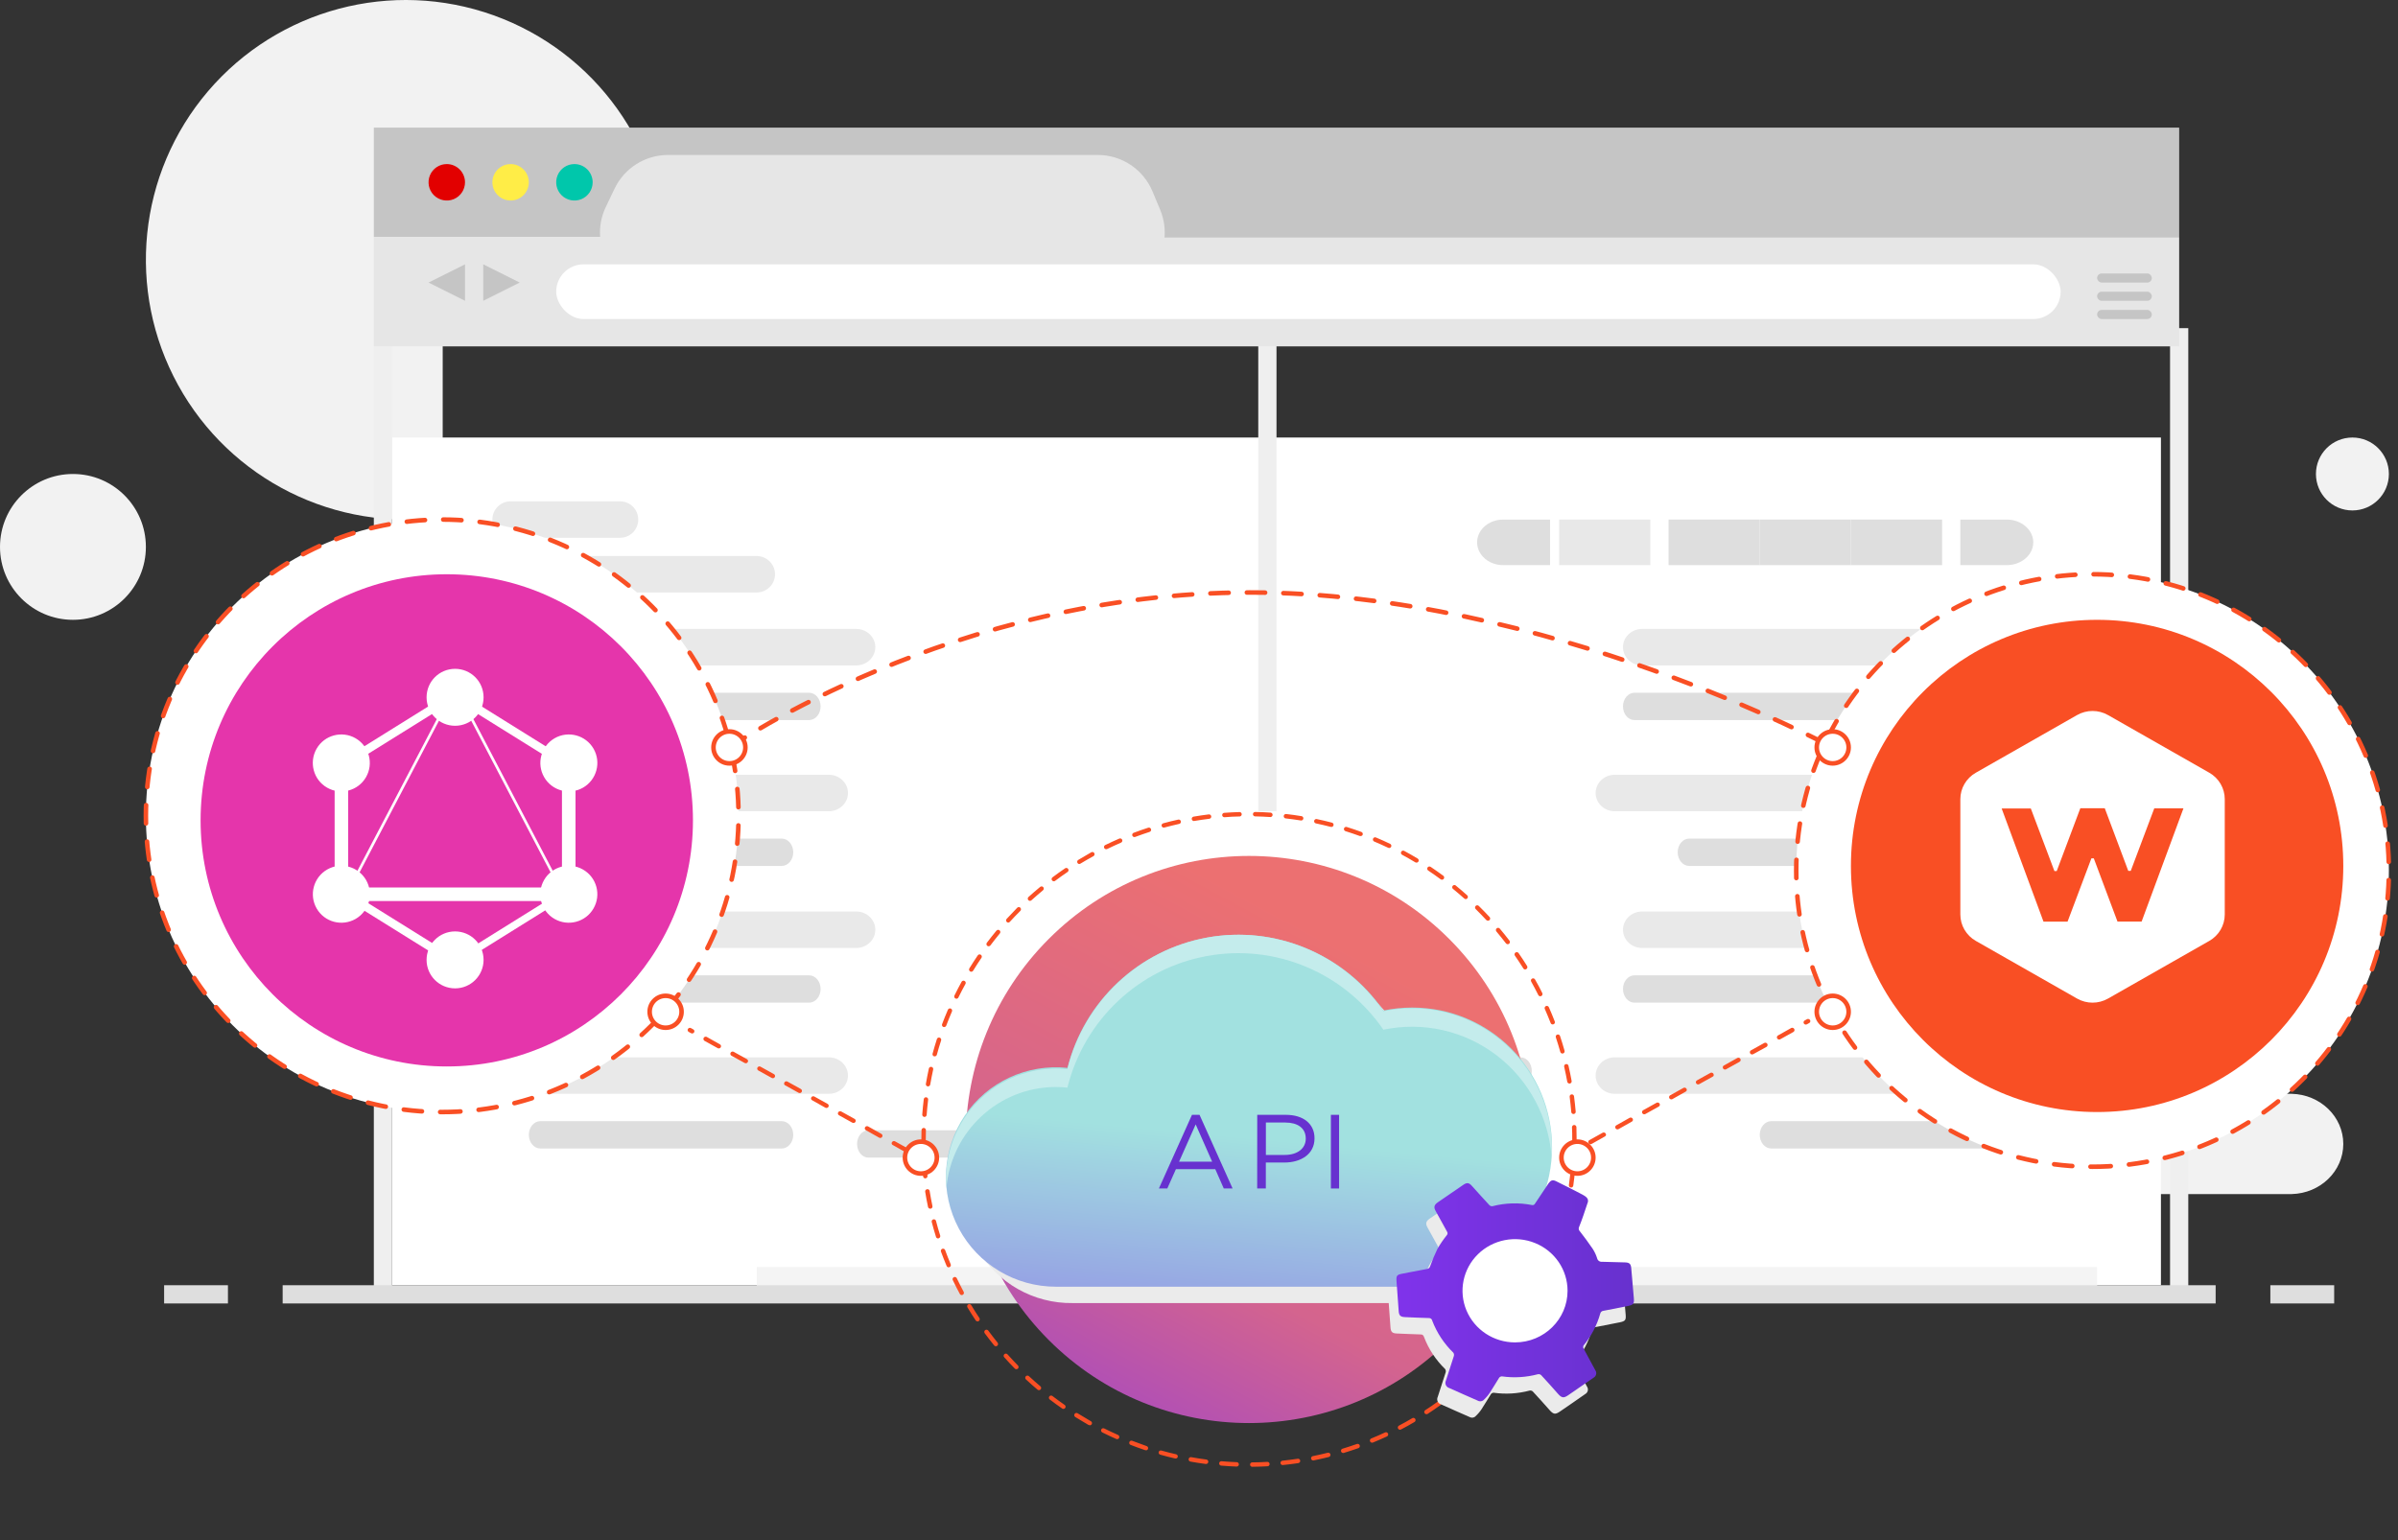 <svg width="263" height="169" viewBox="0 0 263 169" fill="none" xmlns="http://www.w3.org/2000/svg">
<rect x="0" y="0" width="263" height="169" fill="#333333" stroke="none"/>
<path fill-rule="evenodd" clip-rule="evenodd" d="M48.555 29.347C48.029 29.029 48.146 28.035 48.908 28.035H73C72.806 16.181 65.294 5.686 54.136 1.679C42.978 -2.328 30.504 0.99 22.812 10.011C15.121 19.033 13.818 31.873 19.54 42.255C25.263 52.638 36.816 58.394 48.551 56.71L48.555 29.347Z" fill="#F2F2F2"/>
<path fill-rule="evenodd" clip-rule="evenodd" d="M251.334 120H234V131H251.334C254.486 130.926 257 128.485 257 125.5C257 122.515 254.486 120.074 251.334 120Z" fill="#F2F2F2"/>
<rect x="43" y="48" width="194" height="93" fill="white"/>
<path fill-rule="evenodd" clip-rule="evenodd" d="M88.725 79H62.264C61.566 79 61 78.328 61 77.5C61 76.672 61.566 76 62.264 76H88.736C89.434 76 90 76.672 90 77.5C90 78.328 89.434 79 88.736 79H88.725Z" fill="#DEDEDE"/>
<path fill-rule="evenodd" clip-rule="evenodd" d="M130.76 127H95.24C94.555 127 94 126.328 94 125.5C94 124.672 94.555 124 95.24 124H130.76C131.445 124 132 124.672 132 125.5C132 126.328 131.445 127 130.76 127Z" fill="#DEDEDE"/>
<path fill-rule="evenodd" clip-rule="evenodd" d="M70 57C70 57.53 69.79 58.039 69.416 58.414C69.042 58.789 68.534 59 68.005 59H55.995C54.893 59 54 58.105 54 57C54 56.47 54.21 55.961 54.584 55.586C54.958 55.211 55.466 55 55.995 55H68.005C68.534 55 69.042 55.211 69.416 55.586C69.79 55.961 70 56.47 70 57Z" fill="#E9E9E9"/>
<path fill-rule="evenodd" clip-rule="evenodd" d="M85 63C85 64.105 84.096 65 82.981 65H62.019C60.904 65 60 64.105 60 63C60 62.47 60.213 61.961 60.591 61.586C60.97 61.211 61.484 61 62.019 61H82.981C83.516 61 84.03 61.211 84.409 61.586C84.787 61.961 85 62.47 85 63Z" fill="#E9E9E9"/>
<path fill-rule="evenodd" clip-rule="evenodd" d="M96 71C96 72.103 95.065 72.998 93.911 73H63.089C62.534 73 62.002 72.789 61.611 72.414C61.219 72.039 60.999 71.53 61 71C60.999 70.47 61.219 69.961 61.611 69.586C62.002 69.211 62.534 69 63.089 69H93.911C95.065 69.002 96 69.897 96 71Z" fill="#E9E9E9"/>
<path fill-rule="evenodd" clip-rule="evenodd" d="M85.725 95H59.264C58.566 95 58 94.328 58 93.5C58 92.672 58.566 92 59.264 92H85.736C86.434 92 87 92.672 87 93.5C87 94.328 86.434 95 85.736 95H85.725Z" fill="#DEDEDE"/>
<path fill-rule="evenodd" clip-rule="evenodd" d="M93 87C93 88.103 92.065 88.998 90.911 89H60.089C59.534 89 59.002 88.789 58.611 88.414C58.219 88.039 57.999 87.53 58 87C57.999 86.47 58.219 85.961 58.611 85.586C59.002 85.211 59.534 85 60.089 85H90.911C92.065 85.002 93 85.897 93 87Z" fill="#E9E9E9"/>
<path fill-rule="evenodd" clip-rule="evenodd" d="M88.725 110H62.264C61.566 110 61 109.328 61 108.5C61 107.672 61.566 107 62.264 107H88.736C89.434 107 90 107.672 90 108.5C90 109.328 89.434 110 88.736 110H88.725Z" fill="#DEDEDE"/>
<path fill-rule="evenodd" clip-rule="evenodd" d="M96 102C96 103.103 95.065 103.998 93.911 104H63.089C62.534 104 62.002 103.789 61.611 103.414C61.219 103.039 60.999 102.53 61 102C60.999 101.47 61.219 100.961 61.611 100.586C62.002 100.211 62.534 100 63.089 100H93.911C95.065 100.002 96 100.897 96 102Z" fill="#E9E9E9"/>
<path fill-rule="evenodd" clip-rule="evenodd" d="M85.725 126H59.264C58.566 126 58 125.328 58 124.5C58 123.672 58.566 123 59.264 123H85.736C86.434 123 87 123.672 87 124.5C87 125.328 86.434 126 85.736 126H85.725Z" fill="#DEDEDE"/>
<path fill-rule="evenodd" clip-rule="evenodd" d="M93 118C93 119.103 92.065 119.998 90.911 120H60.089C59.534 120 59.002 119.789 58.611 119.414C58.219 119.039 57.999 118.53 58 118C57.999 117.47 58.219 116.961 58.611 116.586C59.002 116.211 59.534 116 60.089 116H90.911C92.065 116.002 93 116.897 93 118Z" fill="#E9E9E9"/>
<path fill-rule="evenodd" clip-rule="evenodd" d="M179.275 79H205.736C206.434 79 207 78.328 207 77.5C207 76.672 206.434 76 205.736 76H179.264C178.566 76 178 76.672 178 77.5C178 78.328 178.566 79 179.264 79H179.275Z" fill="#DEDEDE"/>
<path fill-rule="evenodd" clip-rule="evenodd" d="M178 71C178 72.103 178.935 72.998 180.089 73H210.911C211.466 73 211.997 72.789 212.389 72.414C212.781 72.039 213.001 71.53 213 71C213.001 70.47 212.781 69.961 212.389 69.586C211.997 69.211 211.466 69 210.911 69H180.089C178.935 69.002 178 69.897 178 71Z" fill="#E9E9E9"/>
<path fill-rule="evenodd" clip-rule="evenodd" d="M185.275 95H211.736C212.434 95 213 94.328 213 93.5C213 92.672 212.434 92 211.736 92H185.264C184.566 92 184 92.672 184 93.5C184 94.328 184.566 95 185.264 95H185.275Z" fill="#DEDEDE"/>
<path fill-rule="evenodd" clip-rule="evenodd" d="M175 87C175 88.103 175.935 88.998 177.089 89H207.911C208.466 89 208.997 88.789 209.389 88.414C209.781 88.039 210.001 87.53 210 87C210.001 86.47 209.781 85.961 209.389 85.586C208.997 85.211 208.466 85 207.911 85H177.089C175.935 85.002 175 85.897 175 87Z" fill="#E9E9E9"/>
<path fill-rule="evenodd" clip-rule="evenodd" d="M179.275 110H205.736C206.434 110 207 109.328 207 108.5C207 107.672 206.434 107 205.736 107H179.264C178.566 107 178 107.672 178 108.5C178 109.328 178.566 110 179.264 110H179.275Z" fill="#DEDEDE"/>
<path fill-rule="evenodd" clip-rule="evenodd" d="M178 102C178 103.103 178.935 103.998 180.089 104H210.911C211.466 104 211.997 103.789 212.389 103.414C212.781 103.039 213.001 102.53 213 102C213.001 101.47 212.781 100.961 212.389 100.586C211.997 100.211 211.466 100 210.911 100H180.089C178.935 100.002 178 100.897 178 102Z" fill="#E9E9E9"/>
<path fill-rule="evenodd" clip-rule="evenodd" d="M194.275 126H220.736C221.434 126 222 125.328 222 124.5C222 123.672 221.434 123 220.736 123H194.264C193.566 123 193 123.672 193 124.5C193 125.328 193.566 126 194.264 126H194.275Z" fill="#DEDEDE"/>
<path fill-rule="evenodd" clip-rule="evenodd" d="M175 118C175 119.103 175.935 119.998 177.089 120H207.911C208.466 120 208.997 119.789 209.389 119.414C209.781 119.039 210.001 118.53 210 118C210.001 117.47 209.781 116.961 209.389 116.586C208.997 116.211 208.466 116 207.911 116H177.089C175.935 116.002 175 116.897 175 118Z" fill="#E9E9E9"/>
<rect x="83" y="139" width="147" height="3" fill="#F4F4F4"/>
<rect x="41" y="36" width="2" height="106" fill="#EFEFEF"/>
<rect x="138" y="36" width="2" height="53" fill="#EFEFEF"/>
<rect x="238" y="36" width="2" height="106" fill="#EFEFEF"/>
<rect x="31" y="141" width="212" height="2" fill="#DEDEDE"/>
<rect x="171" y="57" width="10" height="5" fill="#E8E8E8"/>
<rect x="183" y="57" width="10" height="5" fill="#DEDEDE"/>
<rect x="193" y="57" width="10" height="5" fill="#DEDEDE"/>
<path fill-rule="evenodd" clip-rule="evenodd" d="M170 57.002H164.946C163.906 56.97 162.929 57.439 162.398 58.225C161.867 59.011 161.867 59.989 162.398 60.775C162.929 61.561 163.906 62.03 164.946 61.998H170V57.002Z" fill="#DEDEDE"/>
<rect x="203" y="57" width="10" height="5" fill="#DEDEDE"/>
<path fill-rule="evenodd" clip-rule="evenodd" d="M219.989 57.002H215V61.998H219.989C221.052 62.03 222.051 61.561 222.593 60.775C223.136 59.989 223.136 59.011 222.593 58.225C222.051 57.439 221.052 56.97 219.989 57.002Z" fill="#DEDEDE"/>
<rect x="41" y="14" width="198" height="12" fill="#C5C5C5"/>
<path fill-rule="evenodd" clip-rule="evenodd" d="M67.402 20.697C68.481 18.438 70.763 17 73.266 17H120.4C123.021 17 125.386 18.574 126.397 20.992L127.233 22.992C129.024 27.275 125.878 32 121.236 32H72.311C67.529 32 64.384 27.011 66.446 22.697L67.402 20.697Z" fill="#E6E6E6"/>
<rect x="41" y="26" width="198" height="12" fill="#E6E6E6"/>
<path fill-rule="evenodd" clip-rule="evenodd" d="M48.5 122C66.449 122 81 107.449 81 89.5C81 71.551 66.449 57 48.5 57C30.551 57 16 71.551 16 89.5C16 107.449 30.551 122 48.5 122Z" fill="white" stroke="#F94F24" stroke-width="0.5" stroke-linecap="round" stroke-linejoin="round" stroke-dasharray="2 2"/>
<path fill-rule="evenodd" clip-rule="evenodd" d="M49 117C63.912 117 76 104.912 76 90C76 75.088 63.912 63 49 63C34.088 63 22 75.088 22 90C22 104.912 34.088 117 49 117Z" fill="#E535AB"/>
<path fill-rule="evenodd" clip-rule="evenodd" d="M229.5 128C247.449 128 262 113.449 262 95.5C262 77.551 247.449 63 229.5 63C211.551 63 197 77.551 197 95.5C197 113.449 211.551 128 229.5 128Z" fill="white" stroke="#F94F24" stroke-width="0.5" stroke-linecap="round" stroke-linejoin="round" stroke-dasharray="2 2"/>
<path fill-rule="evenodd" clip-rule="evenodd" d="M230 122C244.912 122 257 109.912 257 95C257 80.088 244.912 68 230 68C215.088 68 203 80.088 203 95C203 109.912 215.088 122 230 122Z" fill="#F94F24"/>
<path fill-rule="evenodd" clip-rule="evenodd" d="M242.302 103.226L231.198 109.551C230.147 110.15 228.853 110.15 227.802 109.551L216.698 103.226C215.647 102.628 215 101.522 215 100.325V87.675C215 86.478 215.647 85.372 216.698 84.774L227.802 78.449C228.853 77.85 230.147 77.85 231.198 78.449L242.302 84.774C243.353 85.372 244 86.478 244 87.675V100.325C244 101.522 243.353 102.628 242.302 103.226ZM236.268 88.686C235.412 90.967 234.551 93.253 233.69 95.542H233.417C232.558 93.247 231.697 90.955 230.839 88.667H228.161C227.291 90.981 226.43 93.272 225.569 95.567H225.319C224.446 93.25 223.573 90.933 222.729 88.697H219.531C221.086 92.906 222.603 97.008 224.12 101.111H226.759L229.372 94.169H229.637C230.51 96.497 231.38 98.828 232.235 101.106H234.88C236.403 96.986 237.92 92.881 239.469 88.686H236.268Z" fill="white"/>
<rect x="230" y="30" width="6" height="1" rx="0.5" fill="#C5C5C5"/>
<rect x="230" y="32" width="6" height="1" rx="0.5" fill="#C5C5C5"/>
<rect x="230" y="34" width="6" height="1" rx="0.5" fill="#C5C5C5"/>
<path fill-rule="evenodd" clip-rule="evenodd" d="M132.74 119H126.26C125.564 119 125 118.328 125 117.5C125 116.672 125.564 116 126.26 116H132.74C133.436 116 134 116.672 134 117.5C134 118.328 133.436 119 132.74 119Z" fill="#DEDEDE"/>
<path fill-rule="evenodd" clip-rule="evenodd" d="M166.775 119H140.225C139.548 119 139 118.328 139 117.5C139 116.672 139.548 116 140.225 116H166.775C167.452 116 168 116.672 168 117.5C168 118.328 167.452 119 166.775 119Z" fill="#DEDEDE"/>
<path fill-rule="evenodd" clip-rule="evenodd" d="M150.757 127H138.243C137.557 127 137 126.328 137 125.5C137 124.672 137.557 124 138.243 124H150.757C151.443 124 152 124.672 152 125.5C152 126.328 151.443 127 150.757 127Z" fill="#DEDEDE"/>
<rect x="18" y="141" width="7" height="2" fill="#DEDEDE"/>
<rect x="249" y="141" width="7" height="2" fill="#DEDEDE"/>
<path fill-rule="evenodd" clip-rule="evenodd" d="M16 60C16 64.418 12.418 68 8 68C3.582 68 0 64.418 0 60C0 55.582 3.582 52 8 52C12.418 52 16 55.582 16 60Z" fill="#F2F2F2"/>
<path fill-rule="evenodd" clip-rule="evenodd" d="M262 52C262 54.209 260.209 56 258 56C255.791 56 254 54.209 254 52C254 49.791 255.791 48 258 48C260.209 48 262 49.791 262 52Z" fill="#F2F2F2"/>
<path fill-rule="evenodd" clip-rule="evenodd" d="M51 19.997C51.001 20.806 50.515 21.536 49.768 21.847C49.021 22.157 48.16 21.987 47.587 21.415C47.014 20.844 46.843 19.983 47.152 19.235C47.461 18.488 48.191 18 49 18C50.102 18.002 50.996 18.894 51 19.997Z" fill="#E20000"/>
<path fill-rule="evenodd" clip-rule="evenodd" d="M58 19.997C58.001 20.806 57.515 21.536 56.768 21.847C56.021 22.157 55.16 21.987 54.587 21.415C54.014 20.844 53.843 19.983 54.152 19.235C54.461 18.488 55.191 18 56 18C57.102 18.002 57.996 18.894 58 19.997Z" fill="#FFED47"/>
<path fill-rule="evenodd" clip-rule="evenodd" d="M65 19.997C65.001 20.806 64.515 21.536 63.768 21.847C63.021 22.157 62.16 21.987 61.587 21.415C61.014 20.844 60.843 19.983 61.152 19.235C61.461 18.488 62.191 18 63 18C64.102 18.002 64.996 18.894 65 19.997Z" fill="#00C7AB"/>
<path fill-rule="evenodd" clip-rule="evenodd" d="M47 31L51 29V33L47 31Z" fill="#C5C5C5"/>
<rect x="61" y="29" width="165" height="6" rx="3" fill="white"/>
<path fill-rule="evenodd" clip-rule="evenodd" d="M57 31L53 29V33L57 31Z" fill="#C5C5C5"/>
<path fill-rule="evenodd" clip-rule="evenodd" d="M37.146 100.085L36.949 99.832L50.2 74.512L50.397 74.765L37.146 100.085Z" fill="white"/>
<rect x="35.564" y="97.365" width="28.684" height="1.486" fill="white"/>
<path fill-rule="evenodd" clip-rule="evenodd" d="M50.479 106.467L36.466 97.735L36.875 96.9L50.888 105.632L50.479 106.467Z" fill="white"/>
<path fill-rule="evenodd" clip-rule="evenodd" d="M62.941 84.891L48.928 76.159L49.337 75.324L63.35 84.056L62.941 84.891Z" fill="white"/>
<path fill-rule="evenodd" clip-rule="evenodd" d="M36.878 84.882L36.469 84.047L50.482 75.315L50.891 76.15L36.878 84.882Z" fill="white"/>
<path fill-rule="evenodd" clip-rule="evenodd" d="M62.676 100.082L49.425 74.762L49.623 74.509L62.873 99.829L62.676 100.082Z" fill="white"/>
<rect x="36.701" y="82.623" width="1.487" height="16.561" fill="white"/>
<rect x="61.633" y="82.621" width="1.487" height="16.561" fill="white"/>
<path fill-rule="evenodd" clip-rule="evenodd" d="M50.224 105.841L49.866 105.11L62.053 97.515L62.411 98.246L50.224 105.841Z" fill="white"/>
<path fill-rule="evenodd" clip-rule="evenodd" d="M65.091 99.668C64.231 101.163 62.314 101.673 60.819 100.814C59.323 99.954 58.813 98.038 59.672 96.543C60.532 95.049 62.449 94.538 63.944 95.398C65.449 96.266 65.959 98.173 65.091 99.668Z" fill="white"/>
<path fill-rule="evenodd" clip-rule="evenodd" d="M40.142 85.263C39.282 86.758 37.366 87.269 35.87 86.409C34.375 85.55 33.864 83.634 34.724 82.139C35.584 80.644 37.5 80.134 38.996 80.993C40.491 81.862 41.002 83.768 40.142 85.263Z" fill="white"/>
<path fill-rule="evenodd" clip-rule="evenodd" d="M34.73 99.668C33.87 98.173 34.38 96.266 35.876 95.398C37.371 94.538 39.279 95.049 40.148 96.543C41.007 98.038 40.497 99.945 39.001 100.814C37.497 101.673 35.589 101.163 34.73 99.668Z" fill="white"/>
<path fill-rule="evenodd" clip-rule="evenodd" d="M59.68 85.263C58.82 83.768 59.331 81.862 60.826 80.993C62.322 80.134 64.229 80.644 65.098 82.139C65.958 83.634 65.447 85.541 63.952 86.409C62.456 87.269 60.54 86.758 59.68 85.263Z" fill="white"/>
<path fill-rule="evenodd" clip-rule="evenodd" d="M49.91 108.432C48.182 108.432 46.785 107.036 46.785 105.308C46.785 103.58 48.182 102.184 49.91 102.184C51.639 102.184 53.036 103.58 53.036 105.308C53.036 107.027 51.639 108.432 49.91 108.432Z" fill="white"/>
<path fill-rule="evenodd" clip-rule="evenodd" d="M49.911 79.624C48.182 79.624 46.785 78.228 46.785 76.5C46.785 74.772 48.182 73.376 49.911 73.376C51.639 73.376 53.036 74.772 53.036 76.5C53.036 78.228 51.639 79.624 49.911 79.624Z" fill="white"/>
<path fill-rule="evenodd" clip-rule="evenodd" d="M137.317 160.919C137.193 160.905 137.1 160.801 137.1 160.677C137.1 160.552 137.193 160.448 137.317 160.434C137.871 160.434 138.435 160.411 138.989 160.379C139.054 160.374 139.117 160.396 139.166 160.439C139.214 160.483 139.242 160.544 139.244 160.608C139.248 160.672 139.227 160.735 139.184 160.783C139.142 160.831 139.082 160.86 139.018 160.864C138.455 160.896 137.883 160.913 137.323 160.919H137.317ZM135.622 160.896C135.058 160.872 134.487 160.84 133.929 160.791C133.865 160.786 133.806 160.756 133.765 160.706C133.723 160.657 133.703 160.594 133.709 160.53C133.713 160.466 133.743 160.406 133.793 160.365C133.842 160.323 133.906 160.303 133.97 160.31C134.521 160.356 135.082 160.391 135.642 160.411C135.706 160.413 135.766 160.441 135.81 160.488C135.853 160.535 135.877 160.597 135.874 160.661C135.868 160.795 135.756 160.899 135.622 160.896ZM140.687 160.73C140.554 160.737 140.441 160.634 140.435 160.501C140.428 160.368 140.531 160.255 140.664 160.249C141.218 160.191 141.779 160.118 142.324 160.037C142.388 160.026 142.453 160.042 142.505 160.08C142.557 160.118 142.592 160.176 142.6 160.24C142.619 160.372 142.529 160.495 142.397 160.516C141.843 160.6 141.277 160.669 140.713 160.727L140.687 160.73ZM132.269 160.611H132.237C131.677 160.539 131.111 160.449 130.562 160.35C130.497 160.339 130.439 160.302 130.402 160.247C130.364 160.192 130.351 160.125 130.364 160.06C130.376 159.995 130.413 159.937 130.468 159.901C130.523 159.864 130.59 159.851 130.655 159.866C131.201 159.964 131.755 160.049 132.309 160.124C132.373 160.132 132.431 160.165 132.47 160.215C132.509 160.266 132.527 160.33 132.518 160.394C132.503 160.524 132.388 160.62 132.257 160.611H132.269ZM144.04 160.225C143.912 160.231 143.802 160.136 143.79 160.008C143.777 159.881 143.867 159.766 143.994 159.747C144.539 159.637 145.088 159.512 145.625 159.378C145.754 159.348 145.884 159.427 145.915 159.555C145.945 159.683 145.868 159.811 145.741 159.845C145.195 159.982 144.641 160.107 144.087 160.217L144.04 160.225ZM128.945 160.011H128.89C128.344 159.883 127.79 159.744 127.247 159.59C127.122 159.554 127.048 159.426 127.078 159.3C127.115 159.176 127.243 159.103 127.369 159.135C127.906 159.283 128.451 159.425 128.991 159.547C129.12 159.578 129.2 159.707 129.171 159.837C129.141 159.942 129.043 160.014 128.933 160.011H128.945ZM147.317 159.405C147.196 159.407 147.091 159.319 147.073 159.199C147.056 159.079 147.13 158.964 147.248 158.932C147.782 158.769 148.316 158.595 148.839 158.41C148.961 158.379 149.086 158.447 149.128 158.566C149.169 158.685 149.113 158.816 148.998 158.868C148.47 159.054 147.927 159.231 147.387 159.396L147.317 159.405ZM125.679 159.097C125.653 159.101 125.627 159.101 125.601 159.097C125.064 158.917 124.527 158.723 124.001 158.517C123.921 158.486 123.863 158.414 123.85 158.329C123.837 158.244 123.87 158.158 123.937 158.104C124.004 158.05 124.095 158.036 124.175 158.067C124.695 158.268 125.223 158.459 125.755 158.647C125.868 158.684 125.938 158.797 125.919 158.915C125.9 159.032 125.798 159.118 125.679 159.117V159.097ZM150.487 158.276C150.371 158.278 150.271 158.196 150.248 158.083C150.225 157.969 150.287 157.855 150.395 157.812C150.911 157.6 151.425 157.377 151.924 157.142C152.043 157.1 152.175 157.155 152.228 157.27C152.281 157.384 152.237 157.52 152.128 157.583C151.622 157.818 151.1 158.044 150.577 158.259C150.55 158.27 150.52 158.276 150.49 158.276H150.487ZM122.524 157.89C122.49 157.891 122.456 157.884 122.425 157.87C121.914 157.644 121.397 157.4 120.889 157.145C120.77 157.085 120.722 156.939 120.782 156.82C120.842 156.701 120.988 156.653 121.107 156.713C121.609 156.962 122.117 157.203 122.622 157.426C122.725 157.474 122.781 157.587 122.757 157.697C122.734 157.808 122.637 157.888 122.524 157.89ZM153.547 156.855C153.435 156.855 153.338 156.779 153.312 156.671C153.285 156.562 153.337 156.45 153.437 156.399C153.924 156.141 154.418 155.869 154.888 155.587C154.963 155.544 155.055 155.543 155.13 155.586C155.205 155.629 155.252 155.709 155.252 155.795C155.253 155.881 155.207 155.961 155.132 156.005C154.647 156.295 154.148 156.568 153.652 156.826C153.62 156.844 153.584 156.854 153.547 156.855ZM119.502 156.359C119.46 156.359 119.419 156.349 119.383 156.33C118.889 156.04 118.399 155.75 117.931 155.46C117.876 155.426 117.837 155.372 117.822 155.309C117.808 155.246 117.819 155.181 117.853 155.126C117.924 155.013 118.073 154.978 118.187 155.048C118.657 155.338 119.142 155.628 119.638 155.918C119.736 155.971 119.785 156.083 119.757 156.191C119.728 156.298 119.63 156.372 119.519 156.37L119.502 156.359ZM156.45 155.149C156.342 155.151 156.246 155.081 156.215 154.978C156.184 154.875 156.225 154.763 156.316 154.705C156.784 154.415 157.245 154.085 157.695 153.76C157.765 153.708 157.858 153.697 157.938 153.732C158.018 153.767 158.073 153.841 158.083 153.928C158.093 154.014 158.056 154.1 157.986 154.151C157.53 154.479 157.06 154.801 156.586 155.109C156.547 155.137 156.499 155.151 156.45 155.149ZM116.628 154.569C116.579 154.569 116.531 154.554 116.491 154.526C116.024 154.204 115.565 153.867 115.118 153.525C115.023 153.442 115.008 153.299 115.085 153.198C115.161 153.097 115.303 153.073 115.409 153.142C115.847 153.478 116.303 153.809 116.761 154.128C116.851 154.188 116.89 154.299 116.857 154.401C116.825 154.503 116.729 154.572 116.622 154.569H116.628ZM159.187 153.18C159.083 153.182 158.989 153.117 158.955 153.018C158.921 152.92 158.954 152.811 159.037 152.747C159.469 152.402 159.907 152.043 160.32 151.677C160.421 151.59 160.574 151.6 160.662 151.7C160.749 151.8 160.739 151.952 160.639 152.04C160.215 152.411 159.768 152.776 159.338 153.127C159.296 153.159 159.246 153.176 159.193 153.177L159.187 153.18ZM113.946 152.512C113.889 152.513 113.835 152.494 113.792 152.457C113.359 152.092 112.921 151.715 112.52 151.332C112.457 151.273 112.43 151.185 112.449 151.101C112.468 151.017 112.531 150.95 112.613 150.925C112.695 150.899 112.785 150.919 112.848 150.978C113.255 151.355 113.679 151.726 114.102 152.086C114.181 152.151 114.21 152.259 114.175 152.355C114.14 152.451 114.048 152.514 113.946 152.512ZM161.728 150.955C161.662 150.956 161.599 150.929 161.553 150.882C161.46 150.787 161.46 150.635 161.553 150.54C161.954 150.157 162.349 149.757 162.732 149.351C162.827 149.259 162.979 149.259 163.074 149.351C163.168 149.446 163.168 149.598 163.074 149.693C162.688 150.102 162.285 150.508 161.881 150.897C161.84 150.931 161.787 150.951 161.733 150.952L161.728 150.955ZM111.469 150.215C111.405 150.215 111.343 150.189 111.298 150.143C110.903 149.742 110.514 149.325 110.137 148.904C110.094 148.857 110.071 148.794 110.074 148.731C110.078 148.667 110.106 148.607 110.154 148.565C110.254 148.476 110.407 148.483 110.497 148.582C110.869 148.997 111.252 149.409 111.641 149.803C111.734 149.898 111.734 150.051 111.641 150.145C111.596 150.188 111.537 150.212 111.475 150.212L111.469 150.215ZM164.05 148.504C163.992 148.503 163.935 148.483 163.89 148.446C163.789 148.358 163.777 148.205 163.864 148.103C164.227 147.683 164.584 147.248 164.927 146.81C165.013 146.728 165.146 146.721 165.241 146.793C165.335 146.865 165.364 146.994 165.31 147.1C164.961 147.543 164.598 147.984 164.233 148.411C164.189 148.464 164.125 148.497 164.056 148.501L164.05 148.504ZM109.223 147.697C109.15 147.696 109.081 147.663 109.034 147.607C108.68 147.169 108.331 146.72 107.998 146.267C107.917 146.159 107.94 146.006 108.048 145.926C108.157 145.846 108.309 145.869 108.389 145.977C108.717 146.424 109.06 146.868 109.411 147.3C109.494 147.404 109.479 147.554 109.376 147.639C109.335 147.674 109.283 147.693 109.228 147.694L109.223 147.697ZM166.12 145.841C166.069 145.842 166.019 145.827 165.977 145.797C165.925 145.76 165.89 145.704 165.88 145.64C165.87 145.577 165.885 145.513 165.922 145.461C166.242 145.005 166.558 144.538 166.857 144.071C166.929 143.959 167.079 143.927 167.191 143.999C167.303 144.071 167.335 144.22 167.263 144.332C166.973 144.805 166.642 145.278 166.317 145.739C166.274 145.797 166.209 145.833 166.137 145.838L166.12 145.841ZM107.211 144.971C107.13 144.971 107.055 144.931 107.011 144.863C106.7 144.399 106.395 143.915 106.105 143.43C106.037 143.316 106.074 143.168 106.189 143.1C106.304 143.031 106.452 143.069 106.52 143.184C106.81 143.659 107.101 144.135 107.414 144.596C107.449 144.65 107.462 144.715 107.448 144.778C107.435 144.84 107.398 144.895 107.344 144.93C107.311 144.956 107.271 144.972 107.228 144.976L107.211 144.971ZM167.94 142.986C167.898 142.987 167.857 142.976 167.821 142.955C167.705 142.888 167.665 142.74 167.731 142.624C168.021 142.145 168.276 141.649 168.532 141.153C168.593 141.035 168.738 140.988 168.857 141.049C168.976 141.11 169.022 141.255 168.962 141.374C168.703 141.878 168.43 142.38 168.149 142.865C168.111 142.937 168.039 142.985 167.957 142.992L167.94 142.986ZM105.478 142.079C105.389 142.079 105.307 142.03 105.266 141.951C104.999 141.458 104.741 140.95 104.5 140.443C104.462 140.365 104.469 140.273 104.518 140.202C104.567 140.131 104.65 140.091 104.736 140.097C104.822 140.104 104.898 140.156 104.935 140.234C105.176 140.735 105.428 141.234 105.69 141.722C105.721 141.778 105.727 141.845 105.709 141.906C105.69 141.968 105.648 142.019 105.591 142.05C105.562 142.068 105.529 142.08 105.495 142.084L105.478 142.079ZM169.513 139.984C169.479 139.985 169.445 139.978 169.414 139.964C169.292 139.909 169.237 139.764 169.292 139.642C169.522 139.14 169.742 138.624 169.951 138.102C169.975 138.042 170.021 137.994 170.08 137.968C170.139 137.943 170.205 137.942 170.265 137.965C170.39 138.015 170.451 138.157 170.401 138.281C170.189 138.809 169.966 139.334 169.734 139.845C169.693 139.93 169.607 139.984 169.513 139.984ZM104.044 139.036C103.946 139.037 103.857 138.978 103.82 138.888C103.603 138.371 103.396 137.843 103.202 137.313C103.157 137.187 103.222 137.049 103.347 137.002C103.473 136.959 103.61 137.023 103.658 137.147C103.846 137.669 104.053 138.192 104.267 138.699C104.293 138.758 104.294 138.825 104.269 138.885C104.244 138.945 104.197 138.992 104.137 139.015C104.108 139.029 104.076 139.036 104.044 139.036ZM170.753 136.834C170.726 136.833 170.699 136.829 170.674 136.82C170.613 136.799 170.563 136.755 170.535 136.697C170.507 136.639 170.504 136.572 170.526 136.512C170.703 135.993 170.875 135.456 171.031 134.92C171.055 134.837 171.121 134.773 171.205 134.752C171.289 134.731 171.378 134.757 171.437 134.819C171.497 134.881 171.52 134.97 171.496 135.053C171.336 135.598 171.165 136.141 170.982 136.672C170.951 136.772 170.858 136.841 170.753 136.843V136.834ZM102.886 135.868C102.781 135.868 102.688 135.8 102.656 135.7C102.488 135.163 102.331 134.615 102.189 134.07C102.167 133.986 102.191 133.897 102.253 133.837C102.314 133.776 102.403 133.753 102.487 133.776C102.57 133.799 102.634 133.864 102.656 133.948C102.798 134.487 102.947 135.027 103.118 135.555C103.152 135.679 103.081 135.807 102.958 135.845C102.936 135.86 102.912 135.871 102.886 135.877V135.868ZM171.684 133.594C171.665 133.597 171.646 133.597 171.626 133.594C171.498 133.562 171.418 133.433 171.449 133.304C171.577 132.764 171.696 132.213 171.801 131.668C171.825 131.536 171.952 131.45 172.084 131.475C172.215 131.5 172.302 131.626 172.277 131.758C172.169 132.312 172.05 132.869 171.92 133.417C171.895 133.52 171.805 133.595 171.699 133.603L171.684 133.594ZM102.015 132.602C101.901 132.602 101.803 132.522 101.78 132.41C101.663 131.862 101.559 131.302 101.469 130.742C101.459 130.679 101.474 130.615 101.512 130.563C101.55 130.512 101.606 130.477 101.669 130.467C101.735 130.452 101.803 130.465 101.859 130.503C101.914 130.541 101.951 130.601 101.96 130.667C102.047 131.218 102.151 131.769 102.264 132.312C102.279 132.375 102.267 132.441 102.233 132.496C102.198 132.55 102.142 132.589 102.079 132.602C102.064 132.607 102.05 132.61 102.035 132.611L102.015 132.602ZM172.309 130.281H172.274C172.207 130.271 172.148 130.235 172.11 130.18C172.071 130.125 172.057 130.057 172.071 129.991C172.146 129.44 172.213 128.883 172.265 128.332C172.277 128.199 172.395 128.101 172.528 128.113C172.661 128.125 172.759 128.243 172.747 128.375C172.695 128.935 172.628 129.501 172.55 130.061C172.54 130.179 172.447 130.273 172.329 130.284L172.309 130.281ZM101.478 129.278C101.355 129.275 101.253 129.182 101.24 129.06C101.176 128.5 101.126 127.935 101.089 127.372C101.081 127.239 101.182 127.125 101.315 127.117C101.448 127.109 101.563 127.21 101.571 127.343C101.608 127.894 101.658 128.454 101.721 129.008C101.729 129.072 101.71 129.136 101.67 129.186C101.629 129.236 101.571 129.268 101.507 129.275L101.478 129.278ZM172.625 126.922C172.491 126.916 172.388 126.803 172.393 126.67C172.419 126.119 172.433 125.556 172.433 124.996C172.433 124.558 172.433 124.111 172.407 123.67C172.404 123.537 172.509 123.426 172.642 123.421C172.774 123.419 172.884 123.521 172.892 123.653C172.91 124.1 172.915 124.552 172.915 124.996C172.915 125.562 172.915 126.133 172.878 126.69C172.873 126.817 172.772 126.919 172.645 126.925L172.625 126.922ZM101.295 125.91C101.231 125.911 101.169 125.886 101.124 125.841C101.078 125.797 101.052 125.736 101.051 125.672C101.051 125.449 101.051 125.225 101.051 124.999C101.051 124.66 101.051 124.317 101.065 123.978C101.073 123.846 101.183 123.743 101.315 123.743C101.449 123.748 101.553 123.859 101.55 123.992C101.55 124.326 101.536 124.663 101.536 124.999C101.536 125.222 101.536 125.443 101.536 125.663C101.537 125.797 101.431 125.907 101.298 125.91H101.295ZM101.391 122.536H101.37C101.237 122.524 101.138 122.408 101.147 122.275C101.19 121.715 101.245 121.15 101.315 120.59C101.331 120.458 101.451 120.364 101.584 120.38C101.716 120.396 101.81 120.516 101.794 120.648C101.727 121.202 101.672 121.762 101.631 122.313C101.622 122.445 101.508 122.545 101.376 122.536H101.391ZM172.57 122.217C172.445 122.216 172.341 122.121 172.329 121.997C172.282 121.44 172.224 120.883 172.152 120.335C172.134 120.202 172.227 120.081 172.359 120.063C172.492 120.046 172.613 120.139 172.631 120.271C172.703 120.825 172.764 121.393 172.814 121.956C172.824 122.089 172.726 122.205 172.593 122.217H172.57ZM101.785 119.186H101.745C101.679 119.176 101.621 119.138 101.583 119.084C101.546 119.029 101.533 118.961 101.547 118.896C101.643 118.339 101.753 117.779 101.872 117.231C101.891 117.146 101.953 117.078 102.036 117.052C102.119 117.026 102.209 117.046 102.273 117.104C102.336 117.163 102.364 117.251 102.346 117.335C102.227 117.875 102.119 118.426 102.023 118.977C102.007 119.096 101.906 119.186 101.785 119.186ZM172.126 118.873C172.009 118.872 171.909 118.788 171.888 118.673C171.789 118.127 171.676 117.576 171.551 117.034C171.536 116.971 171.547 116.905 171.582 116.85C171.616 116.796 171.671 116.757 171.734 116.744C171.796 116.728 171.862 116.738 171.917 116.772C171.972 116.806 172.01 116.861 172.024 116.923C172.152 117.472 172.265 118.031 172.367 118.583C172.381 118.647 172.369 118.715 172.332 118.769C172.295 118.824 172.237 118.862 172.172 118.873H172.126ZM102.514 115.891C102.493 115.894 102.471 115.894 102.45 115.891C102.324 115.857 102.247 115.728 102.279 115.601C102.427 115.055 102.589 114.51 102.761 113.973C102.811 113.858 102.941 113.799 103.06 113.838C103.18 113.878 103.25 114.001 103.222 114.124C103.051 114.652 102.891 115.192 102.746 115.725C102.712 115.825 102.619 115.891 102.514 115.891ZM171.359 115.583C171.251 115.583 171.156 115.511 171.127 115.406C170.976 114.873 170.811 114.336 170.637 113.808C170.594 113.681 170.662 113.544 170.789 113.502C170.916 113.46 171.053 113.528 171.095 113.654C171.275 114.191 171.441 114.736 171.592 115.276C171.613 115.349 171.598 115.427 171.552 115.488C171.507 115.548 171.435 115.583 171.359 115.583ZM103.553 112.683C103.524 112.682 103.494 112.677 103.466 112.668C103.404 112.645 103.355 112.599 103.328 112.538C103.302 112.478 103.301 112.41 103.327 112.349C103.524 111.824 103.739 111.293 103.963 110.774C103.988 110.715 104.036 110.668 104.096 110.645C104.156 110.621 104.223 110.623 104.282 110.649C104.404 110.703 104.46 110.846 104.407 110.968C104.186 111.479 103.974 112.001 103.78 112.52C103.743 112.613 103.653 112.674 103.553 112.674V112.683ZM170.294 112.392C170.193 112.392 170.103 112.33 170.068 112.236C169.867 111.722 169.652 111.203 169.429 110.696C169.394 110.617 169.403 110.525 169.454 110.455C169.504 110.385 169.588 110.348 169.674 110.357C169.76 110.366 169.835 110.42 169.87 110.498C170.099 111.015 170.317 111.54 170.518 112.062C170.541 112.121 170.54 112.188 170.515 112.247C170.489 112.306 170.441 112.352 170.381 112.375C170.353 112.382 170.323 112.384 170.294 112.381V112.392ZM104.894 109.57C104.811 109.569 104.734 109.526 104.69 109.456C104.646 109.385 104.641 109.297 104.677 109.222C104.926 108.714 105.188 108.207 105.46 107.714C105.502 107.638 105.582 107.59 105.668 107.589C105.755 107.587 105.836 107.632 105.88 107.706C105.925 107.781 105.926 107.873 105.884 107.949C105.617 108.433 105.356 108.935 105.112 109.434C105.072 109.517 104.987 109.57 104.894 109.57ZM168.933 109.3C168.841 109.3 168.756 109.249 168.715 109.167C168.468 108.671 168.204 108.175 167.934 107.69C167.902 107.635 167.894 107.569 167.911 107.507C167.929 107.445 167.97 107.393 168.027 107.363C168.082 107.331 168.149 107.322 168.21 107.34C168.272 107.357 168.324 107.399 168.355 107.455C168.645 107.946 168.898 108.447 169.15 108.949C169.207 109.07 169.158 109.213 169.04 109.274C169.007 109.291 168.97 109.3 168.933 109.3ZM106.52 106.608C106.476 106.608 106.432 106.595 106.395 106.571C106.34 106.538 106.301 106.484 106.286 106.422C106.271 106.36 106.281 106.295 106.314 106.24C106.604 105.758 106.921 105.28 107.237 104.813C107.286 104.741 107.369 104.701 107.455 104.708C107.542 104.714 107.618 104.766 107.656 104.844C107.693 104.922 107.686 105.014 107.638 105.086C107.327 105.544 107.019 106.017 106.729 106.492C106.684 106.564 106.605 106.608 106.52 106.608ZM167.275 106.359C167.192 106.36 167.114 106.317 167.072 106.246C166.781 105.776 166.468 105.306 166.152 104.851C166.1 104.78 166.09 104.686 166.125 104.606C166.161 104.526 166.237 104.47 166.324 104.461C166.412 104.452 166.497 104.489 166.549 104.56C166.871 105.025 167.185 105.5 167.481 105.976C167.551 106.089 167.518 106.238 167.406 106.31C167.368 106.337 167.324 106.354 167.278 106.359H167.275ZM108.427 103.815C108.375 103.816 108.323 103.798 108.282 103.766C108.176 103.686 108.154 103.536 108.233 103.429C108.572 102.98 108.926 102.533 109.286 102.098C109.327 102.048 109.386 102.016 109.45 102.01C109.513 102.004 109.577 102.024 109.626 102.066C109.675 102.107 109.707 102.165 109.713 102.229C109.719 102.293 109.699 102.356 109.658 102.405C109.304 102.835 108.953 103.275 108.622 103.719C108.575 103.78 108.503 103.815 108.427 103.815ZM165.356 103.589C165.281 103.588 165.21 103.552 165.165 103.493C164.828 103.052 164.474 102.623 164.117 102.191C164.032 102.087 164.045 101.936 164.146 101.848C164.248 101.762 164.401 101.775 164.488 101.877C164.851 102.307 165.208 102.748 165.551 103.2C165.605 103.274 165.614 103.372 165.573 103.454C165.532 103.536 165.448 103.588 165.356 103.589ZM110.584 101.216C110.524 101.216 110.465 101.193 110.421 101.152C110.323 101.062 110.315 100.909 110.404 100.81C110.784 100.395 111.179 99.983 111.565 99.586C111.61 99.54 111.672 99.514 111.737 99.514C111.801 99.514 111.863 99.54 111.908 99.586C112 99.681 112 99.832 111.908 99.928C111.513 100.32 111.124 100.726 110.747 101.138C110.705 101.184 110.646 101.212 110.584 101.216ZM163.182 101.007C163.114 101.007 163.05 100.979 163.005 100.929C162.627 100.523 162.236 100.119 161.844 99.731C161.751 99.635 161.751 99.484 161.844 99.388C161.889 99.343 161.951 99.317 162.015 99.317C162.079 99.317 162.141 99.343 162.186 99.388C162.59 99.783 162.987 100.192 163.368 100.604C163.434 100.674 163.452 100.777 163.413 100.865C163.375 100.954 163.287 101.011 163.191 101.01L163.182 101.007ZM112.962 98.832C112.861 98.831 112.772 98.769 112.736 98.675C112.7 98.582 112.725 98.476 112.799 98.408C113.217 98.028 113.65 97.657 114.082 97.3C114.131 97.259 114.195 97.24 114.259 97.246C114.322 97.251 114.381 97.283 114.422 97.332C114.505 97.435 114.491 97.586 114.39 97.671C113.963 98.025 113.539 98.394 113.124 98.768C113.082 98.805 113.029 98.828 112.973 98.832H112.962ZM160.761 98.64C160.701 98.64 160.643 98.618 160.598 98.579C160.183 98.208 159.754 97.842 159.327 97.494C159.253 97.407 159.251 97.28 159.321 97.189C159.39 97.099 159.514 97.069 159.617 97.117C160.053 97.471 160.488 97.842 160.909 98.219C160.957 98.262 160.986 98.322 160.989 98.385C160.992 98.449 160.97 98.512 160.926 98.559C160.887 98.605 160.832 98.634 160.772 98.64H160.761ZM115.577 96.685C115.5 96.684 115.429 96.648 115.383 96.586C115.303 96.48 115.325 96.329 115.432 96.25C115.882 95.91 116.346 95.58 116.811 95.264C116.882 95.215 116.974 95.208 117.052 95.246C117.13 95.283 117.182 95.359 117.189 95.446C117.195 95.532 117.155 95.615 117.084 95.664C116.625 95.974 116.166 96.302 115.722 96.636C115.68 96.667 115.629 96.684 115.577 96.685ZM158.151 96.514C158.099 96.514 158.048 96.498 158.006 96.467C157.562 96.137 157.1 95.815 156.636 95.504C156.582 95.469 156.544 95.413 156.532 95.35C156.519 95.287 156.533 95.221 156.569 95.168C156.644 95.057 156.794 95.027 156.906 95.101C157.373 95.415 157.841 95.742 158.293 96.076C158.376 96.138 158.41 96.247 158.378 96.346C158.346 96.444 158.255 96.512 158.151 96.514ZM118.381 94.791C118.297 94.791 118.218 94.747 118.175 94.675C118.105 94.561 118.14 94.412 118.254 94.341C118.733 94.051 119.226 93.761 119.705 93.491C119.821 93.441 119.956 93.487 120.017 93.598C120.077 93.709 120.043 93.848 119.937 93.918C119.452 94.185 118.965 94.466 118.486 94.753C118.451 94.775 118.411 94.787 118.37 94.788L118.381 94.791ZM155.35 94.637C155.306 94.638 155.263 94.627 155.225 94.605C154.749 94.315 154.261 94.04 153.774 93.776C153.656 93.712 153.612 93.566 153.675 93.448C153.738 93.33 153.885 93.286 154.003 93.349C154.502 93.619 154.999 93.9 155.48 94.19C155.535 94.224 155.574 94.277 155.59 94.339C155.605 94.401 155.595 94.466 155.562 94.521C155.515 94.598 155.428 94.642 155.338 94.634L155.35 94.637ZM121.325 93.166C121.211 93.168 121.112 93.091 121.086 92.981C121.06 92.87 121.115 92.757 121.217 92.708C121.723 92.462 122.239 92.224 122.756 92C122.879 91.948 123.021 92.004 123.074 92.126C123.127 92.249 123.07 92.391 122.948 92.444C122.44 92.665 121.929 92.9 121.429 93.143C121.396 93.158 121.361 93.166 121.325 93.166ZM152.354 93.036C152.318 93.036 152.284 93.027 152.252 93.01C151.747 92.769 151.233 92.54 150.723 92.325C150.643 92.292 150.587 92.219 150.575 92.133C150.564 92.047 150.6 91.962 150.668 91.91C150.737 91.857 150.829 91.845 150.908 91.879C151.428 92.096 151.951 92.331 152.459 92.575C152.517 92.602 152.562 92.651 152.584 92.712C152.606 92.772 152.602 92.839 152.575 92.897C152.534 92.98 152.45 93.034 152.357 93.036H152.354ZM124.419 91.832C124.301 91.835 124.199 91.751 124.178 91.635C124.156 91.52 124.221 91.405 124.332 91.365C124.861 91.168 125.398 90.979 125.935 90.805C126.062 90.764 126.199 90.835 126.239 90.962C126.28 91.089 126.21 91.226 126.083 91.266C125.554 91.438 125.023 91.623 124.504 91.818C124.478 91.827 124.45 91.832 124.422 91.832H124.419ZM149.236 91.722C149.209 91.728 149.18 91.728 149.152 91.722C148.63 91.533 148.095 91.351 147.564 91.185C147.436 91.145 147.365 91.009 147.405 90.881C147.444 90.759 147.572 90.69 147.695 90.724C148.235 90.892 148.778 91.075 149.306 91.269C149.367 91.291 149.416 91.336 149.443 91.394C149.471 91.453 149.473 91.519 149.451 91.58C149.414 91.664 149.331 91.719 149.239 91.722H149.236ZM127.636 90.796C127.515 90.796 127.413 90.707 127.397 90.588C127.381 90.469 127.456 90.356 127.572 90.324C128.118 90.176 128.672 90.034 129.221 89.918C129.305 89.899 129.393 89.927 129.452 89.991C129.51 90.054 129.53 90.144 129.504 90.227C129.478 90.309 129.41 90.372 129.325 90.39C128.782 90.509 128.237 90.646 127.7 90.788C127.679 90.795 127.657 90.798 127.636 90.796ZM146.011 90.715H145.947C145.413 90.576 144.865 90.448 144.319 90.332C144.234 90.314 144.166 90.252 144.139 90.17C144.113 90.088 144.132 89.998 144.19 89.934C144.248 89.87 144.336 89.841 144.42 89.86C144.972 89.976 145.529 90.106 146.072 90.248C146.194 90.275 146.275 90.39 146.259 90.514C146.243 90.638 146.136 90.729 146.011 90.724V90.715ZM130.936 90.074C130.814 90.069 130.715 89.973 130.704 89.851C130.694 89.729 130.776 89.619 130.896 89.593C131.45 89.497 132.013 89.416 132.574 89.346C132.706 89.332 132.825 89.426 132.844 89.558C132.859 89.691 132.764 89.811 132.632 89.828C132.08 89.894 131.523 89.976 130.977 90.068L130.936 90.074ZM142.705 90.013H142.667C142.121 89.926 141.564 89.851 141.009 89.787C140.923 89.778 140.849 89.723 140.814 89.644C140.779 89.565 140.789 89.473 140.84 89.403C140.891 89.334 140.976 89.296 141.062 89.305C141.625 89.369 142.191 89.448 142.742 89.538C142.867 89.557 142.955 89.669 142.945 89.794C142.936 89.92 142.831 90.016 142.705 90.016V90.013ZM134.286 89.656C134.159 89.657 134.053 89.56 134.042 89.433C134.038 89.369 134.059 89.306 134.101 89.258C134.142 89.209 134.202 89.18 134.266 89.175C134.823 89.134 135.392 89.105 135.961 89.088C136.086 89.097 136.183 89.199 136.187 89.324C136.19 89.448 136.099 89.556 135.976 89.572C135.416 89.572 134.852 89.616 134.304 89.656H134.286ZM139.346 89.636H139.323C138.771 89.599 138.208 89.575 137.651 89.564C137.587 89.562 137.526 89.535 137.482 89.489C137.438 89.443 137.414 89.381 137.416 89.317C137.416 89.253 137.443 89.192 137.489 89.148C137.536 89.103 137.598 89.08 137.662 89.082C138.226 89.082 138.795 89.117 139.355 89.152C139.478 89.165 139.572 89.27 139.572 89.394C139.572 89.518 139.478 89.623 139.355 89.636H139.346Z" fill="#F94F24"/>
<path fill-rule="evenodd" clip-rule="evenodd" d="M158.942 147.009C171.072 134.86 171.072 115.163 158.942 103.014C146.812 90.866 127.146 90.866 115.017 103.014C102.887 115.163 102.887 134.86 115.017 147.009C127.146 159.158 146.812 159.158 158.942 147.009Z" fill="url(#paint0_linear)"/>
<g style="mix-blend-mode:multiply">
<path fill-rule="evenodd" clip-rule="evenodd" d="M167.571 130.275C168.184 126.613 169.283 121.764 167.255 118.368C167.153 118.193 167.146 117.978 167.235 117.796C167.324 117.615 167.498 117.491 167.698 117.467C164.82 114.195 160.689 112.324 156.351 112.329C155.299 112.329 154.251 112.439 153.221 112.656C148.942 106.43 141.446 103.303 134.054 104.661C126.662 106.02 120.742 111.612 118.918 118.959C118.507 118.919 118.087 118.895 117.665 118.895C113.357 118.828 109.347 121.106 107.173 124.856C104.999 128.607 104.999 133.247 107.173 136.997C109.347 140.748 113.357 143.026 117.665 142.958H156.351C159.625 142.958 162.22 142.084 164.646 139.64C166.065 136.678 167.05 133.523 167.571 130.275Z" fill="#EBEBEB"/>
</g>
<path fill-rule="evenodd" clip-rule="evenodd" d="M154.883 110.538C153.822 110.538 152.763 110.647 151.725 110.865C147.404 104.637 139.834 101.508 132.369 102.863C124.903 104.218 118.921 109.808 117.073 117.156C112.636 116.686 108.302 118.702 105.807 122.395C103.312 126.088 103.064 130.854 105.162 134.786C107.26 138.717 111.361 141.171 115.823 141.163H154.883C163.353 141.163 170.22 134.307 170.22 125.85C170.22 117.394 163.353 110.538 154.883 110.538Z" fill="url(#paint1_linear)"/>
<path fill-rule="evenodd" clip-rule="evenodd" d="M115.801 119.254C116.224 119.255 116.646 119.277 117.066 119.322C118.912 111.901 124.895 106.254 132.363 104.885C139.831 103.516 147.402 106.678 151.722 112.969C156.073 112.049 160.606 113.076 164.148 115.785C167.69 118.493 169.892 122.617 170.185 127.089C170.209 126.756 170.22 126.417 170.22 126.079C170.219 121.42 168.134 117.01 164.545 114.074C160.956 111.138 156.246 109.989 151.722 110.946C147.401 104.657 139.83 101.497 132.364 102.866C124.897 104.235 118.914 109.879 117.066 117.299C113.671 116.944 110.285 118.055 107.747 120.356C105.208 122.657 103.755 125.933 103.746 129.374C103.746 129.716 103.76 130.052 103.79 130.388C104.315 124.094 109.536 119.255 115.801 119.254Z" fill="#C4ECEC"/>
<path fill-rule="evenodd" clip-rule="evenodd" d="M130.729 122.307H131.559L135.186 130.388H134.218L133.286 128.27H128.967L128.023 130.388H127.102L130.729 122.307ZM132.943 127.445L131.136 123.357L129.315 127.445H132.943Z" fill="#6731CF"/>
<path fill-rule="evenodd" clip-rule="evenodd" d="M137.887 122.307H141.03C142.924 122.307 144.169 123.276 144.169 124.869V124.895C144.169 126.637 142.658 127.539 140.872 127.539H138.83V130.388H137.881L137.887 122.307ZM140.907 126.707C142.299 126.707 143.209 125.991 143.209 124.928V124.906C143.209 123.751 142.311 123.15 140.957 123.15H138.836V126.707H140.907Z" fill="#6731CF"/>
<path fill-rule="evenodd" clip-rule="evenodd" d="M145.966 122.307H146.864V130.388H145.966V122.307Z" fill="#6731CF"/>
<g style="mix-blend-mode:multiply">
<path fill-rule="evenodd" clip-rule="evenodd" d="M178.295 144.24C178.205 143.129 178.104 142.019 178.005 140.908C177.965 140.447 177.797 140.302 177.322 140.29C176.488 140.268 175.654 140.236 174.817 140.222C174.559 140.254 174.32 140.087 174.266 139.838C174.151 139.473 173.988 139.124 173.78 138.801C173.337 138.141 172.856 137.506 172.369 136.877C172.248 136.758 172.212 136.579 172.28 136.424C172.45 135.994 172.607 135.57 172.76 135.12C172.934 134.63 173.096 134.135 173.261 133.642C173.34 133.167 172.882 132.981 172.343 132.688C171.474 132.253 170.629 131.803 169.76 131.381C169.378 131.196 169.181 131.279 168.929 131.626C168.435 132.363 167.941 133.102 167.449 133.844C167.387 133.974 167.237 134.039 167.098 133.995C165.669 133.717 164.195 133.763 162.786 134.129C162.666 134.143 162.546 134.104 162.459 134.021C161.804 133.317 161.161 132.597 160.521 131.888C160.203 131.535 159.98 131.509 159.577 131.791C158.659 132.426 157.738 133.061 156.814 133.685C156.4 133.969 156.316 134.217 156.551 134.647C156.964 135.406 157.383 136.166 157.808 136.925C157.892 137.051 157.874 137.218 157.764 137.324C157.388 137.794 157.05 138.292 156.751 138.813C156.448 139.436 156.179 140.075 155.945 140.726C155.905 140.877 155.776 140.99 155.618 141.011C154.703 141.173 153.794 141.355 152.881 141.532C152.317 141.643 152.224 141.754 152.262 142.329C152.337 143.431 152.427 144.53 152.502 145.632C152.534 146.108 152.693 146.276 153.18 146.295C154.049 146.33 154.938 146.375 155.815 146.398C156.032 146.398 156.105 146.492 156.18 146.683C156.684 148.006 157.475 149.206 158.497 150.199C158.568 150.306 158.588 150.438 158.552 150.561C158.262 151.46 157.973 152.357 157.683 153.254C157.606 153.411 157.604 153.593 157.676 153.752C157.749 153.911 157.889 154.03 158.06 154.077C159.131 154.553 160.197 155.037 161.274 155.501C161.44 155.557 161.623 155.531 161.767 155.432C162.036 155.191 162.274 154.919 162.476 154.621C162.841 154.077 163.16 153.502 163.516 152.95C163.584 152.857 163.69 152.8 163.806 152.793C165.124 152.981 166.467 152.901 167.753 152.56C167.875 152.534 168.002 152.566 168.098 152.645C168.726 153.32 169.34 154.006 169.948 154.695C170.357 155.156 170.568 155.208 171.063 154.872C171.999 154.239 172.923 153.593 173.846 152.947C173.994 152.87 174.1 152.735 174.139 152.576C174.178 152.417 174.145 152.249 174.049 152.115C173.623 151.312 173.18 150.521 172.757 149.721C172.709 149.625 172.709 149.512 172.757 149.416C173.61 148.383 174.237 147.188 174.596 145.905C174.631 145.738 174.774 145.614 174.947 145.601C175.849 145.43 176.749 145.253 177.649 145.071C178.249 144.946 178.341 144.823 178.295 144.24ZM165.277 149.08C162.947 149.08 160.846 147.7 159.955 145.584C159.063 143.468 159.556 141.032 161.204 139.412C162.851 137.793 165.329 137.308 167.481 138.185C169.634 139.061 171.037 141.126 171.037 143.417C171.029 146.539 168.453 149.066 165.277 149.066V149.08Z" fill="#EBEBEB"/>
</g>
<path fill-rule="evenodd" clip-rule="evenodd" d="M173.814 139.816C173.814 144.032 170.395 147.449 166.178 147.449C161.961 147.449 158.542 144.032 158.542 139.816C158.542 135.601 161.961 132.184 166.178 132.184C168.203 132.184 170.145 132.988 171.577 134.419C173.009 135.851 173.814 137.792 173.814 139.816Z" fill="white"/>
<path fill-rule="evenodd" clip-rule="evenodd" d="M179.194 142.445C179.104 141.332 179.002 140.224 178.904 139.114C178.863 138.653 178.698 138.507 178.223 138.496C177.386 138.473 176.552 138.442 175.718 138.428C175.46 138.46 175.22 138.293 175.165 138.043C175.051 137.678 174.887 137.329 174.679 137.007C174.235 136.346 173.755 135.711 173.268 135.079C173.146 134.962 173.111 134.783 173.178 134.629C173.352 134.199 173.509 133.775 173.662 133.325C173.833 132.835 173.995 132.34 174.16 131.847C174.238 131.369 173.781 131.187 173.242 130.893C172.373 130.455 171.528 130.008 170.659 129.586C170.279 129.401 170.08 129.484 169.83 129.831C169.332 130.568 168.839 131.307 168.351 132.049C168.289 132.181 168.137 132.245 167.997 132.2C166.568 131.922 165.094 131.966 163.685 132.331C163.565 132.347 163.445 132.308 163.358 132.226C162.703 131.523 162.06 130.802 161.42 130.093C161.102 129.74 160.879 129.714 160.476 129.994C159.558 130.631 158.64 131.266 157.713 131.89C157.299 132.175 157.215 132.422 157.45 132.849C157.867 133.609 158.286 134.368 158.707 135.127C158.791 135.253 158.774 135.42 158.666 135.526C158.289 135.995 157.95 136.492 157.652 137.012C157.348 137.636 157.08 138.276 156.847 138.929C156.806 139.081 156.676 139.193 156.517 139.213C155.602 139.379 154.693 139.561 153.78 139.737C153.201 139.848 153.123 139.957 153.161 140.535C153.236 141.637 153.329 142.736 153.401 143.838C153.433 144.313 153.592 144.478 154.082 144.498C154.95 144.535 155.837 144.581 156.714 144.601C156.892 144.59 157.05 144.713 157.079 144.886C157.582 146.21 158.373 147.411 159.396 148.405C159.468 148.511 159.489 148.644 159.451 148.767C159.161 149.666 158.872 150.56 158.582 151.46C158.505 151.617 158.503 151.799 158.575 151.958C158.648 152.117 158.788 152.236 158.959 152.283C160.03 152.759 161.096 153.243 162.173 153.707C162.339 153.761 162.522 153.736 162.666 153.638C162.935 153.397 163.173 153.125 163.375 152.827C163.74 152.28 164.059 151.708 164.415 151.156C164.485 151.059 164.598 151.001 164.719 150.999C166.037 151.187 167.38 151.107 168.666 150.765C168.789 150.741 168.917 150.772 169.014 150.851C169.639 151.525 170.255 152.208 170.861 152.901C171.27 153.362 171.481 153.414 171.976 153.078C172.913 152.442 173.842 151.8 174.763 151.153C174.909 151.076 175.015 150.94 175.053 150.781C175.092 150.622 175.058 150.455 174.962 150.321C174.54 149.518 174.094 148.727 173.671 147.927C173.621 147.831 173.621 147.718 173.671 147.622C174.522 146.588 175.147 145.393 175.507 144.111C175.54 143.943 175.684 143.819 175.857 143.806C176.758 143.635 177.662 143.459 178.562 143.277C179.139 143.151 179.24 143.029 179.194 142.445ZM166.161 147.272C163.831 147.272 161.731 145.892 160.839 143.775C159.948 141.659 160.441 139.223 162.088 137.603C163.735 135.984 166.213 135.499 168.366 136.376C170.518 137.252 171.921 139.317 171.921 141.608C171.921 144.73 169.351 147.264 166.176 147.272H166.161Z" fill="url(#paint2_linear)"/>
<path fill-rule="evenodd" clip-rule="evenodd" d="M75.424 113.071C75.406 113.009 75.414 112.942 75.447 112.886C75.514 112.771 75.663 112.728 75.78 112.79L76.034 112.932C76.091 112.962 76.133 113.013 76.15 113.074C76.168 113.135 76.16 113.2 76.128 113.256C76.061 113.371 75.912 113.414 75.795 113.352L75.54 113.21C75.484 113.181 75.442 113.131 75.424 113.071ZM77.156 114.036C77.133 113.943 77.168 113.845 77.246 113.785C77.324 113.726 77.43 113.716 77.516 113.76L78.973 114.581C79.08 114.65 79.113 114.79 79.048 114.9C78.983 115.01 78.843 115.054 78.727 114.999L77.256 114.183C77.205 114.148 77.169 114.096 77.156 114.036ZM80.108 115.672C80.089 115.61 80.097 115.543 80.131 115.487C80.198 115.371 80.346 115.329 80.464 115.391L81.934 116.207C82.041 116.277 82.074 116.416 82.009 116.526C81.944 116.637 81.804 116.68 81.688 116.626L80.21 115.815C80.159 115.782 80.122 115.731 80.108 115.672ZM83.056 117.302C83.028 117.208 83.062 117.107 83.141 117.046C83.22 116.986 83.328 116.978 83.413 117.026L84.884 117.843C84.959 117.884 85.005 117.962 85.005 118.047C85.005 118.133 84.958 118.212 84.883 118.255C84.808 118.298 84.715 118.3 84.64 118.258L83.169 117.442C83.114 117.412 83.073 117.361 83.056 117.302ZM86.004 118.938C85.987 118.875 85.996 118.808 86.03 118.752C86.061 118.696 86.113 118.655 86.175 118.637C86.237 118.619 86.304 118.626 86.36 118.657L87.833 119.472C87.95 119.538 87.989 119.684 87.921 119.799C87.852 119.913 87.703 119.954 87.586 119.888L86.116 119.072C86.058 119.046 86.014 118.999 85.993 118.941L86.004 118.938ZM88.954 120.575C88.936 120.514 88.945 120.448 88.978 120.392C89.045 120.277 89.194 120.234 89.311 120.297L90.782 121.113C90.889 121.182 90.921 121.322 90.857 121.432C90.792 121.542 90.651 121.586 90.535 121.532L89.079 120.711C89.021 120.683 88.977 120.634 88.954 120.575ZM91.904 122.22C91.885 122.158 91.894 122.091 91.927 122.035C91.994 121.919 92.142 121.877 92.26 121.939L93.731 122.755C93.847 122.82 93.886 122.965 93.819 123.08C93.752 123.194 93.603 123.235 93.486 123.171L92.016 122.354C91.962 122.325 91.922 122.277 91.904 122.22ZM94.852 123.857C94.835 123.795 94.843 123.728 94.875 123.671C94.942 123.556 95.09 123.514 95.207 123.576L96.664 124.396C96.739 124.438 96.785 124.516 96.785 124.601C96.785 124.686 96.738 124.765 96.663 124.809C96.588 124.852 96.495 124.853 96.42 124.811L94.963 123.991C94.909 123.962 94.87 123.914 94.852 123.857ZM97.799 125.491C97.782 125.43 97.791 125.363 97.825 125.308C97.892 125.193 98.04 125.15 98.158 125.213L99.629 126.029C99.736 126.098 99.768 126.238 99.704 126.348C99.639 126.458 99.498 126.502 99.382 126.448L97.926 125.627C97.871 125.603 97.827 125.559 97.802 125.505L97.799 125.491Z" fill="#F94F24"/>
<path d="M102.75 127C102.75 127.966 101.966 128.75 101 128.75C100.034 128.75 99.25 127.966 99.25 127C99.25 126.034 100.034 125.25 101 125.25C101.966 125.25 102.75 126.034 102.75 127Z" fill="white" stroke="#F94F24" stroke-width="0.5"/>
<path d="M74.75 111C74.75 111.966 73.966 112.75 73 112.75C72.034 112.75 71.25 111.966 71.25 111C71.25 110.034 72.034 109.25 73 109.25C73.966 109.25 74.75 110.034 74.75 111Z" fill="white" stroke="#F94F24" stroke-width="0.5"/>
<path fill-rule="evenodd" clip-rule="evenodd" d="M198.54 112.095C198.558 112.033 198.55 111.966 198.517 111.91C198.45 111.794 198.301 111.752 198.183 111.814L197.929 111.956C197.872 111.986 197.83 112.038 197.813 112.099C197.795 112.16 197.803 112.226 197.835 112.281C197.902 112.397 198.051 112.439 198.169 112.377L198.423 112.235C198.48 112.206 198.522 112.156 198.54 112.095ZM196.806 113.059C196.829 112.966 196.794 112.867 196.716 112.808C196.638 112.748 196.532 112.738 196.445 112.783L194.987 113.605C194.88 113.675 194.847 113.815 194.912 113.925C194.977 114.036 195.117 114.079 195.233 114.025L196.706 113.207C196.757 113.172 196.793 113.119 196.806 113.059ZM193.851 114.703C193.87 114.641 193.861 114.574 193.828 114.517C193.761 114.402 193.612 114.359 193.495 114.422L192.022 115.24C191.915 115.31 191.882 115.45 191.947 115.56C192.012 115.671 192.152 115.714 192.269 115.66L193.749 114.847C193.8 114.813 193.836 114.762 193.851 114.703ZM190.897 116.349C190.925 116.256 190.891 116.155 190.812 116.094C190.733 116.033 190.625 116.025 190.539 116.074L189.067 116.892C188.992 116.934 188.945 117.012 188.946 117.098C188.946 117.183 188.992 117.262 189.068 117.306C189.143 117.349 189.236 117.35 189.311 117.308L190.784 116.49C190.839 116.46 190.88 116.409 190.897 116.349ZM187.945 117.987C187.962 117.925 187.952 117.858 187.919 117.801C187.888 117.745 187.835 117.704 187.773 117.686C187.711 117.668 187.644 117.675 187.589 117.706L186.113 118.524C185.997 118.589 185.957 118.736 186.026 118.851C186.094 118.966 186.244 119.006 186.361 118.941L187.833 118.122C187.89 118.096 187.935 118.049 187.956 117.991L187.945 117.987ZM184.992 119.63C185.01 119.568 185.001 119.502 184.968 119.447C184.901 119.331 184.752 119.289 184.634 119.351L183.162 120.17C183.055 120.239 183.022 120.379 183.087 120.489C183.152 120.6 183.292 120.644 183.408 120.589L184.867 119.767C184.925 119.738 184.969 119.689 184.992 119.63ZM182.038 121.264C182.057 121.202 182.048 121.135 182.015 121.079C181.948 120.963 181.799 120.921 181.681 120.983L180.209 121.802C180.093 121.866 180.053 122.012 180.12 122.127C180.188 122.242 180.337 122.282 180.453 122.218L181.926 121.399C181.98 121.37 182.02 121.322 182.038 121.264ZM179.086 122.914C179.103 122.852 179.095 122.786 179.063 122.729C178.996 122.613 178.848 122.571 178.73 122.633L177.272 123.456C177.196 123.497 177.15 123.576 177.15 123.661C177.15 123.746 177.197 123.825 177.272 123.869C177.348 123.912 177.441 123.913 177.516 123.872L178.974 123.049C179.028 123.02 179.068 122.972 179.086 122.914ZM176.133 124.549C176.15 124.487 176.141 124.421 176.106 124.366C176.04 124.25 175.891 124.208 175.773 124.27L174.301 125.089C174.194 125.158 174.161 125.298 174.226 125.408C174.29 125.519 174.431 125.563 174.547 125.508L176.005 124.686C176.061 124.661 176.105 124.618 176.129 124.563L176.133 124.549Z" fill="#F94F24"/>
<path d="M199.25 111C199.25 111.966 200.034 112.75 201 112.75C201.966 112.75 202.75 111.966 202.75 111C202.75 110.034 201.966 109.25 201 109.25C200.034 109.25 199.25 110.034 199.25 111Z" fill="white" stroke="#F94F24" stroke-width="0.5"/>
<path d="M171.25 127C171.25 127.966 172.034 128.75 173 128.75C173.966 128.75 174.75 127.966 174.75 127C174.75 126.034 173.966 125.25 173 125.25C172.034 125.25 171.25 126.034 171.25 127Z" fill="white" stroke="#F94F24" stroke-width="0.5"/>
<path d="M80 81.998C80 81.998 104.568 65 137.071 65C169.573 65 201 82 201 82" stroke="#F94F24" stroke-width="0.5" stroke-linecap="round" stroke-linejoin="round" stroke-dasharray="2 2"/>
<path d="M199.25 82C199.25 82.966 200.034 83.75 201 83.75C201.966 83.75 202.75 82.966 202.75 82C202.75 81.034 201.966 80.25 201 80.25C200.034 80.25 199.25 81.034 199.25 82Z" fill="white" stroke="#F94F24" stroke-width="0.5"/>
<path d="M78.25 82C78.25 82.966 79.034 83.75 80 83.75C80.966 83.75 81.75 82.966 81.75 82C81.75 81.034 80.966 80.25 80 80.25C79.034 80.25 78.25 81.034 78.25 82Z" fill="white" stroke="#F94F24" stroke-width="0.5"/>
<defs>
<linearGradient id="paint0_linear" x1="145.664" y1="193.958" x2="183.562" y2="123.101" gradientUnits="userSpaceOnUse">
<stop stop-color="#8033EB"/>
<stop offset="0.53" stop-color="#D4648E"/>
<stop offset="1" stop-color="#EC7071"/>
</linearGradient>
<linearGradient id="paint1_linear" x1="167.46" y1="179.808" x2="172.29" y2="128.103" gradientUnits="userSpaceOnUse">
<stop stop-color="#8033EB"/>
<stop offset="1" stop-color="#A2E1E0"/>
</linearGradient>
<linearGradient id="paint2_linear" x1="153.152" y1="153.73" x2="179.202" y2="153.73" gradientUnits="userSpaceOnUse">
<stop stop-color="#8033EB"/>
<stop offset="1" stop-color="#6731CE"/>
</linearGradient>
</defs>
</svg>
